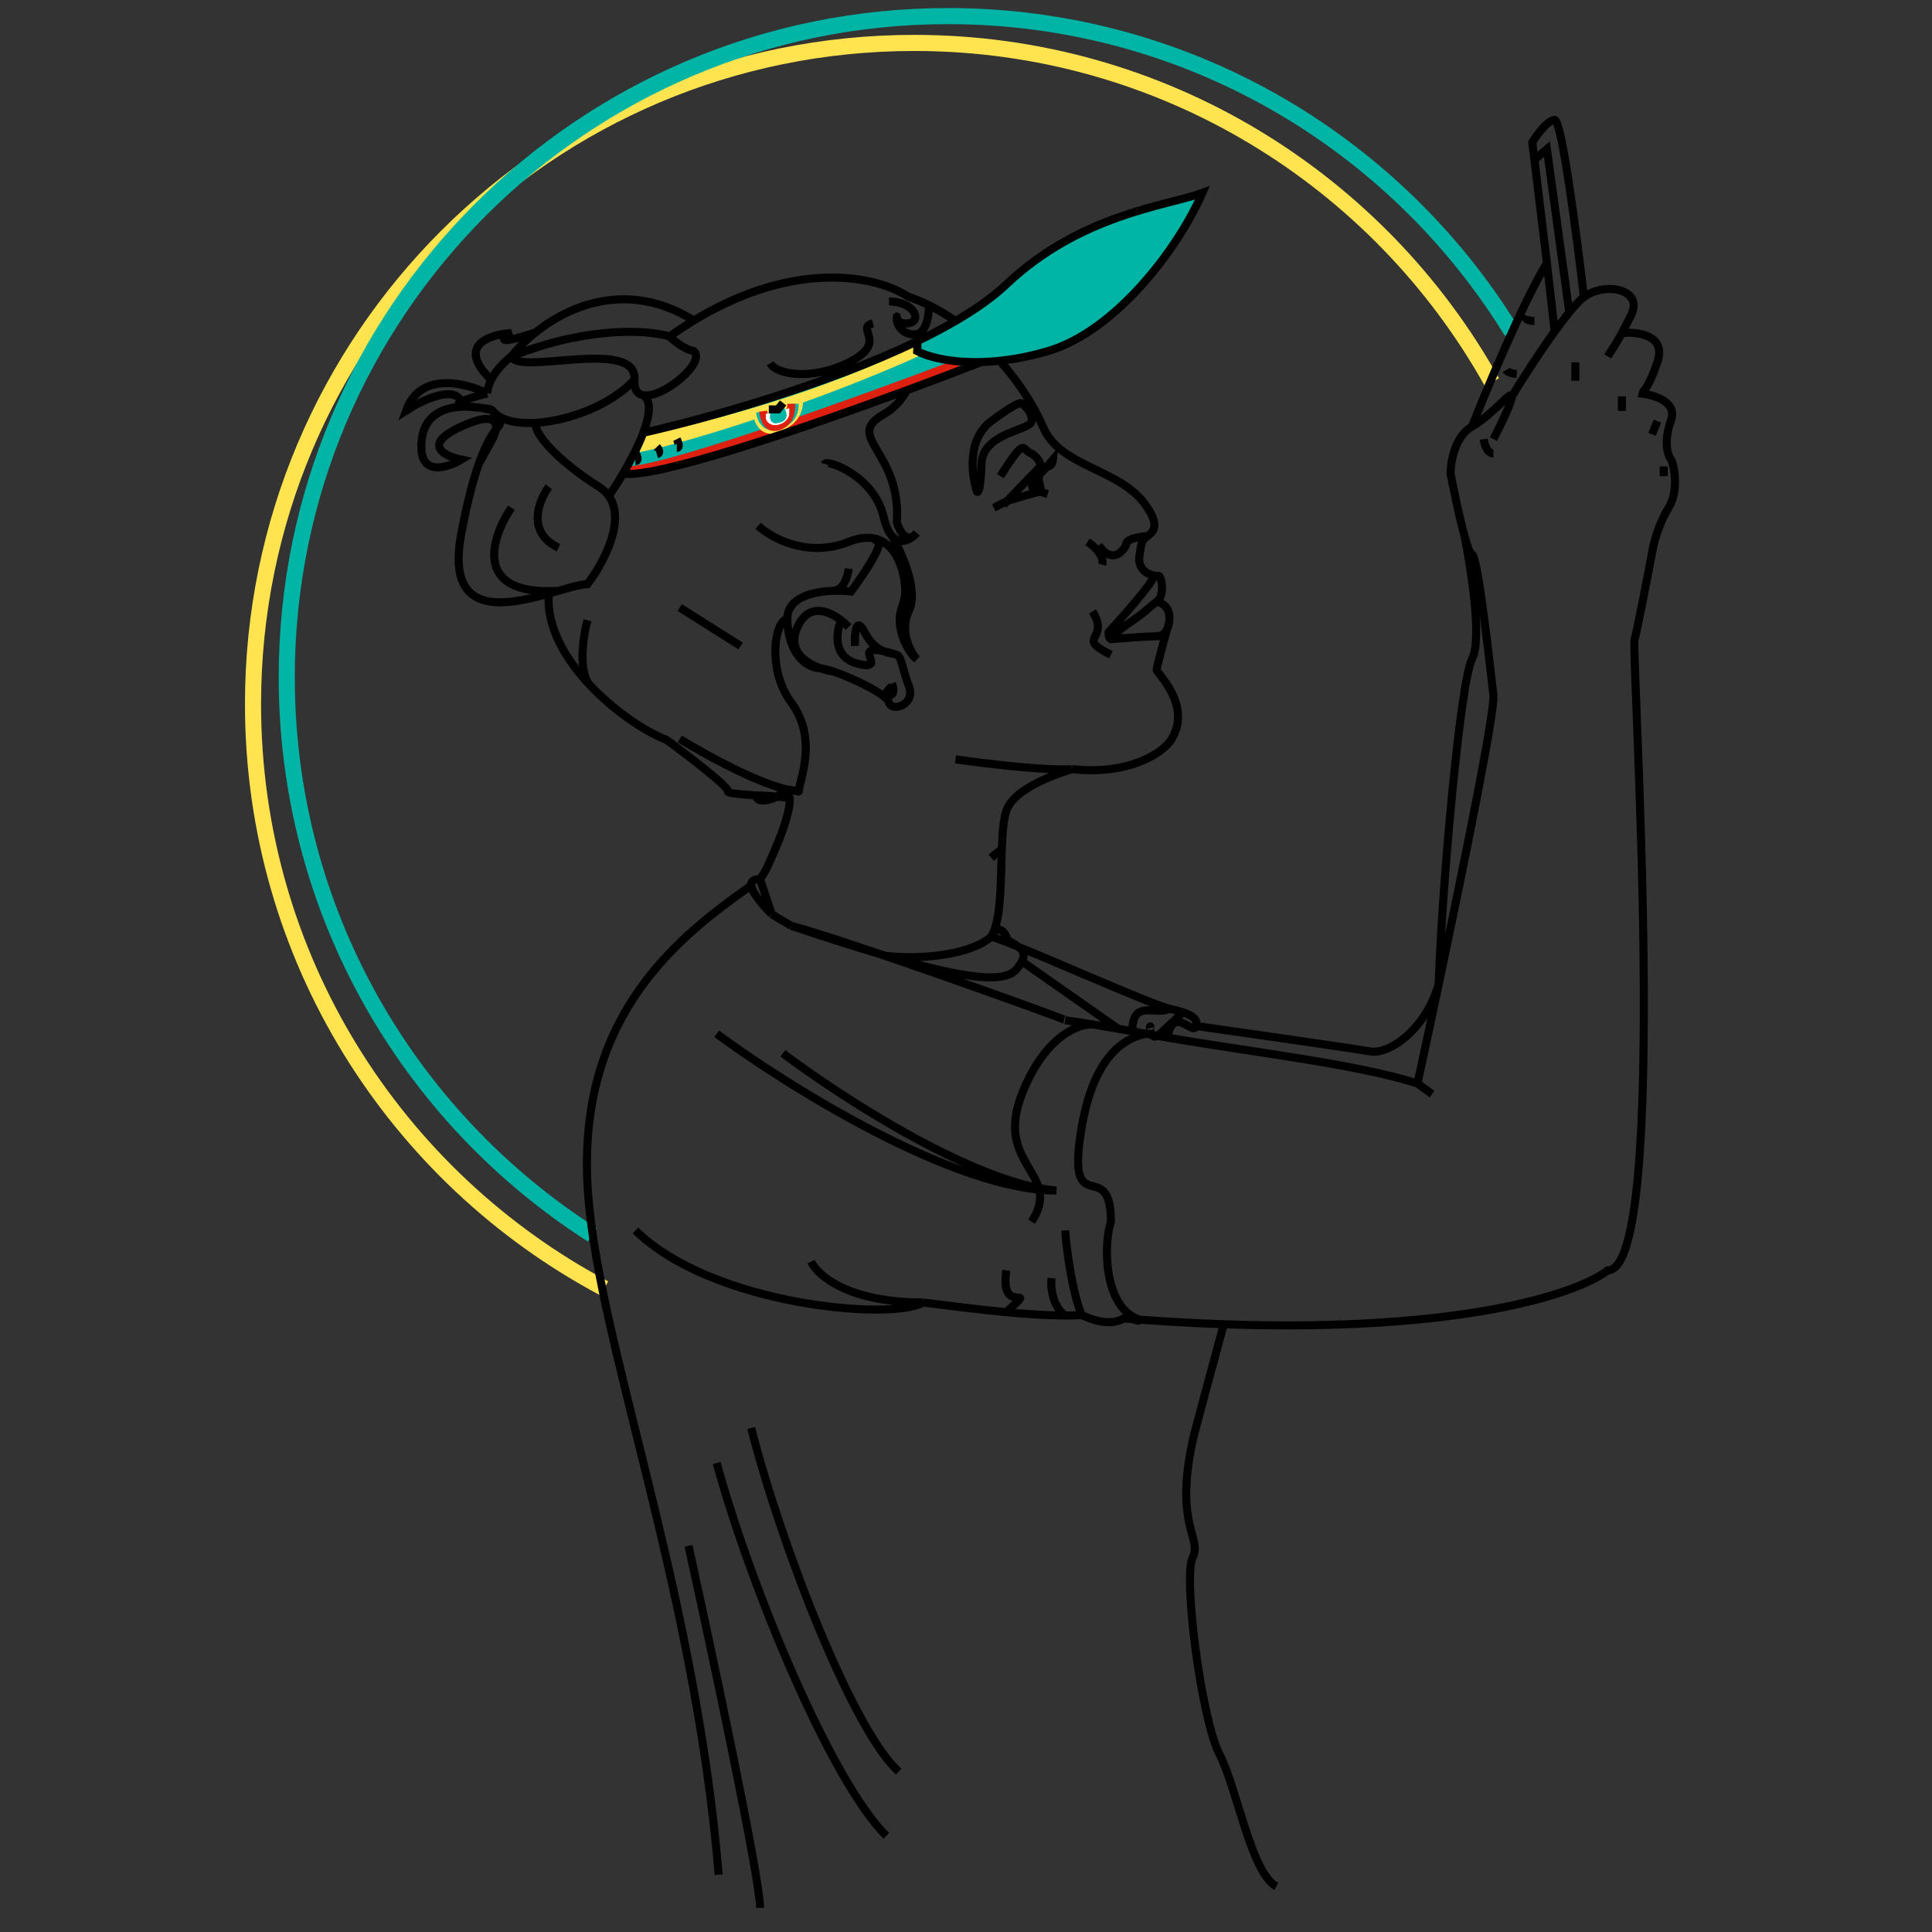 <svg width="240" height="240" viewBox="0 0 240 240" fill="none" xmlns="http://www.w3.org/2000/svg">
<rect x="0" y="0" width="240" height="240" fill="#333333" stroke="none"/>
<path d="M185.328 47.476C171.285 22.333 144.412 5.332 113.568 5.332C68.204 5.332 31.43 42.106 31.43 87.47C31.43 118.926 49.112 146.252 75.079 160.051" stroke="#FFE34F" stroke-width="2"/>
<path d="M187.786 41.188C173.336 17.678 147.378 2 117.759 2C72.395 2 35.621 38.774 35.621 84.138C35.621 113.235 50.751 138.798 73.572 153.39" stroke="#00B4A6" stroke-width="2"/>
<path d="M77.426 59.273L79.844 53.591C87.823 53.591 110.674 43.435 114.301 42.347C117.203 41.476 123.248 36.584 125.908 34.246C127.802 32.916 132.485 29.821 136.064 28.08C139.643 26.339 146.018 24.937 148.759 24.453C148.638 26.992 142.835 34.367 137.394 39.445C133.041 43.508 124.619 44.846 120.951 45.007C112.923 49.746 88.589 56.493 77.426 59.273Z" fill="#00B4A6"/>
<path d="M118.998 45.109C107.261 49.589 82.82 58.398 77.875 58.441" stroke="#DE2010"/>
<path d="M79.598 54.679C86.263 53.389 102.605 49.282 114.216 43.176" stroke="#FFE34F"/>
<path d="M79.273 55.697C85.939 54.406 102.442 49.031 114.322 43.602" stroke="#FFE34F"/>
<path d="M99.264 49.734C99.264 52.086 97.47 52.695 97.3 52.883C97.087 53.118 94.528 54.555 93.996 51.204" stroke="#FFE34F"/>
<path d="M98.722 50.16C98.722 52.17 97.32 52.472 97.163 52.633C96.968 52.834 94.798 53.762 94.422 51.181" stroke="#00B4A6"/>
<path d="M98.295 50.16C98.295 52.17 97.435 52.579 97.166 52.74C96.954 52.867 95.159 53.938 94.801 51.074" stroke="#DE2010"/>
<path d="M96.673 52.252C95.972 52.484 95.603 52.058 95.614 51.816L97.548 51.352C97.548 51.555 97.373 52.02 96.673 52.252Z" stroke="white"/>
<path d="M96.357 52.099C96.742 52.021 97.542 51.977 97.08 51.119C96.502 50.046 95.779 52.099 96.357 52.099Z" fill="#00B4A6" stroke="#00B4A6"/>
<path d="M97.278 50.055L96.633 50.861H95.504" stroke="black"/>
<path d="M143.686 74.746C143.367 74.973 142.893 75.37 142.356 75.842C141.183 76.873 139.712 77.659 138.91 78.433C138.666 78.665 138.274 79.522 138.003 79.395M143.686 74.746C145.717 75.229 145.378 77.269 144.955 78.228M143.686 74.746C144.84 73.921 144.228 71.246 143.839 71.542M138.003 79.395C137.826 79.313 137.701 79.069 137.701 78.554C139.474 76.62 143.069 72.545 143.263 71.723C143.284 71.63 143.8 71.571 143.839 71.542M138.003 79.395C139.474 79.276 142.67 79.038 143.686 79.038C144.345 79.038 144.76 78.647 144.955 78.228M144.955 78.228C144.532 79.747 143.686 82.87 143.686 83.209C143.686 83.632 148.095 87.562 145.556 91.793C144.467 93.607 140.115 96.327 133.163 95.541M133.163 95.541C129.566 96.676 125.632 98.435 124.946 100.921C124.635 102.046 124.517 103.667 124.449 105.455M133.163 95.541C132.102 95.662 127.725 95.589 118.698 94.332M143.839 71.542C142.921 71.522 141.183 70.961 141.57 68.882C141.807 67.606 141.671 67.204 142.562 66.582M83.174 41.799C84.312 42.866 85.319 43.437 86.196 43.625C87.732 45.031 82.317 49.532 79.909 49.102M83.174 41.799C84.197 41.072 85.205 40.411 86.196 39.81M83.174 41.799C80.656 41.018 73.202 40.419 63.527 44.278M63.527 44.278C64.312 46.696 79.184 41.86 78.821 47.18M63.527 44.278C62.726 44.873 61.639 45.939 61.016 47.18M63.527 44.278C64.258 43.349 65.283 42.292 66.549 41.282M78.821 47.18C75.875 50.337 70.638 52.287 66.549 52.523M78.821 47.18C78.738 48.404 79.189 48.973 79.909 49.102M61.169 50.988C62.053 52.19 64.094 52.665 66.549 52.523M61.169 50.988C58.488 50.202 52.98 49.815 52.399 54.555C51.819 59.294 55.425 58.222 57.3 57.094C55.224 56.671 52.319 55.256 57.3 52.983C62.281 50.71 61.955 53.084 61.169 54.555L59.471 57.638M61.169 50.988C63.167 53.834 61.713 51.237 59.471 57.638M61.169 50.988C60.772 50.449 55.629 50.753 57.3 49.898M61.016 47.18C56.589 42.905 60.845 41.529 63.527 41.376C62.392 42.059 61.408 42.997 66.549 41.282M61.016 47.18C60.745 47.719 60.561 48.291 60.527 48.872M66.549 52.523C66.247 53.756 69.148 57.154 74.408 60.479C74.928 60.808 75.332 61.195 75.635 61.628M68.177 73.741C67.837 77.878 70.28 81.974 73.427 85.264M75.635 61.628C77.79 64.693 74.93 70.009 72.975 72.569C72.21 72.569 70.914 72.948 69.381 73.394M75.635 61.628C76.163 60.854 76.778 59.893 77.392 58.847M79.909 49.102C80.957 49.782 80.714 51.617 79.909 53.76M115.394 37.918C114.554 37.506 113.687 37.144 112.795 36.842C109.184 34.428 99.121 31.972 86.196 39.81M115.394 37.918C115.414 39.01 115.14 41.255 113.883 41.497M115.394 37.918C116.549 38.484 117.652 39.144 118.698 39.874M113.883 41.497C112.311 41.799 111.344 40.409 111.404 39.563C111.465 38.716 111.042 40.349 112.795 40.167C114.548 39.986 113.762 37.507 110.437 37.447M113.883 41.497C113.916 41.758 113.941 42.055 113.953 42.379M102.457 57.638C102.639 57.033 108.563 59.028 109.772 64.227C110.039 65.376 110.399 66.124 110.8 66.582M110.8 66.582C111.85 67.782 113.183 66.995 113.883 66.222C112.674 67.673 111.727 65.94 111.404 64.892C112.009 56.006 104.755 54.313 109.772 51.472C111.081 50.73 112.005 49.665 112.647 48.483M110.8 66.582C112.009 68.604 114.125 73.285 112.916 75.842C111.707 78.399 113.057 80.932 113.883 81.879C113.057 81.275 111.767 79.171 111.767 77.043C111.767 75.842 112.009 75.834 112.372 74.262C112.693 72.87 112.092 67.465 108.442 66.861M94.175 65.315C95.808 66.826 100.342 69.341 105.42 67.31C106.605 66.836 107.604 66.722 108.442 66.861M108.442 66.861L109.107 67.31C109.639 67.892 107.072 71.663 105.722 73.476C105.103 73.407 104.345 73.369 103.546 73.394M97.803 77.043C97.984 81.516 100.342 82.967 101.913 83.028C102.257 83.041 102.84 83.19 103.546 83.428M97.803 77.043C97.691 74.284 100.854 73.479 103.546 73.394M97.803 77.043H97.44C96.07 78.111 95.53 83.535 98.286 87.259C101.732 91.914 99.193 97.113 99.254 98.261M111.404 81.335C112.009 81.577 112.069 83.028 112.916 85.264C113.762 87.501 110.8 88.529 110.437 87.259C110.154 86.267 106.068 84.278 103.546 83.428M111.404 81.335C110.8 81.093 108.805 81.266 107.414 78.554C106.302 76.384 106.145 78.778 106.205 80.247M111.404 81.335C104.573 79.242 110.8 83.428 106.689 82.484C103.4 81.728 103.844 78.542 104.477 77.043M105.42 77.889C105.159 77.614 104.838 77.32 104.477 77.043M103.546 83.428C101.369 83.093 97.428 81.516 99.072 77.889C100.417 74.922 102.852 75.798 104.477 77.043M105.42 70.635C105.339 71.506 104.851 73.278 103.546 73.394M124.643 62.716L125.109 62.232M129.238 57.94C129.721 58.101 130.713 58.158 130.809 57.094C130.487 57.477 129.721 58.363 129.238 58.847C128.633 59.451 129.6 61.084 129.238 61.084M129.238 57.94L125.109 62.232M129.238 57.94C129.318 57.362 128.775 56.783 128.149 56.334C126.876 56.006 127.601 53.89 124.277 59.149M129.238 61.084C128.947 61.084 126.364 61.849 125.109 62.232M129.238 61.084L130.144 61.386M125.109 62.232L123.442 63.078M136.492 67.733C137.076 68.68 138.571 70.006 139.877 67.733C139.914 67.47 139.73 66.871 142.562 66.582M142.562 66.582C143.488 65.937 143.958 65.056 142.295 62.716C139.031 58.121 131.716 58.121 129.54 52.983C128.543 50.629 126.708 47.64 124.204 44.819M123.132 116.337C123.244 116.157 123.347 115.955 123.442 115.732M123.132 116.337C126.141 117.211 142.731 124.72 145.257 125.296M123.132 116.337C121.505 117.988 116.29 119.37 110.104 118.755M98.286 115.007C104.694 116.645 133.574 127.024 132.317 126.734C133.355 126.883 134.491 127.058 135.706 127.256M98.286 115.007C102.981 116.588 106.872 117.816 110.104 118.755M98.286 115.007C97.393 114.491 96.588 114.009 95.864 113.559M94.417 109.203C94.563 109.053 95.175 108.002 95.29 107.752C96.163 105.846 98.227 101.359 98.101 99.113M94.417 109.203L95.864 113.559M94.417 109.203C93.629 109.203 93.265 109.483 93.317 109.989M99.254 98.261C99.271 98.591 97.364 97.374 96.775 98.864C95.929 99.288 94.175 99.894 93.934 98.926C93.854 98.607 98.504 99.178 98.101 99.113M99.254 98.261C95.82 98.261 87.949 93.949 84.443 91.793M84.443 75.471L91.999 80.247M95.683 45.124C96.529 46.611 100.93 47.194 105.234 45.124C110.614 42.537 106.085 40.772 108.442 40.167M135.706 75.955C137.995 79.521 133.409 79.098 138.003 81.335M98.101 99.113C96.979 98.931 90.161 98.722 90.427 98.322C90.718 97.887 85.471 93.869 82.811 91.914C80.328 90.973 76.534 88.511 73.427 85.264M126.94 119.42C128.014 117.509 124.775 117.147 125.008 116.337C124.858 116.046 124.373 115.008 123.442 115.732M126.94 119.42L138.91 127.798M126.94 119.42C125.897 121.276 124.897 123.051 110.104 118.755M123.442 115.732C124.387 113.529 124.31 109.139 124.449 105.455M176.084 134.593L177.897 135.923M176.084 134.593C168.497 132.175 155.774 130.739 145.012 128.892M176.084 134.593C176.868 130.982 177.836 126.467 178.851 121.656M182.855 52.983C180.727 54.192 180.195 57.396 180.195 58.847C180.597 60.935 181.308 64.329 181.926 66.582M182.855 52.983C185.514 51.472 187.812 48.328 187.812 49.235M182.855 52.983C184.749 48.187 189.262 37.411 192.164 32.671L192.032 31.583M187.812 49.235C187.812 49.96 186.28 53.084 185.514 54.555M187.812 49.235C189.042 47.22 191.162 43.903 193.131 41.175M196.758 36.903C199.358 34.968 204.216 35.897 202.622 39.139C202.165 40.07 201.79 40.795 201.474 41.376M196.758 36.903C195.912 29.568 194.002 14.898 193.131 14.898C192.261 14.898 190.915 16.752 190.35 17.679L190.614 19.855M196.758 36.903C196.455 37.128 196.095 37.477 195.695 37.918C195.458 38.179 195.207 38.473 194.945 38.793M199.721 44.278C200.167 43.518 200.581 43.023 201.474 41.376M201.474 41.376C203.429 41.175 207.047 41.618 205.887 45.003C204.726 48.389 203.912 48.993 203.65 48.872C205.302 48.993 208.402 49.827 207.579 52.197C206.552 55.159 207.277 56.731 207.579 57.094C207.882 57.456 208.668 60.842 207.277 63.078C206.165 64.868 205.524 67.129 205.343 68.035C204.718 71.36 203.384 78.3 203.045 79.461C202.622 80.912 207.579 157.807 199.721 157.807C196.015 160.691 181.601 165.529 152.024 164.504M86.196 39.81C78.204 34.864 70.932 37.788 66.549 41.282M59.471 57.638C58.795 59.569 58.047 62.318 57.3 66.282C55.184 77.516 63.836 75.008 69.381 73.394M60.527 48.872C57.898 47.542 52.206 46.104 50.465 50.988C52.377 49.75 56.422 47.798 57.3 49.898M60.527 48.872C58.757 49.333 57.765 49.661 57.3 49.898M63.527 63.078C61.001 66.792 58.637 74.054 69.381 73.394M68.177 60.479C66.903 62.208 65.359 66.14 69.381 68.035M79.909 53.76C79.291 55.403 78.343 57.227 77.392 58.847M79.909 53.76C87.899 51.966 102.755 47.786 113.953 42.379M121.923 44.972C117.918 45.079 115.134 44.271 113.94 43.625C113.965 43.18 113.968 42.76 113.953 42.379M121.923 44.972C119.319 45.986 116.125 47.2 112.647 48.483M121.923 44.972C122.645 44.953 123.406 44.904 124.204 44.819M77.392 58.847C81.558 59.423 99.216 53.438 112.647 48.483M113.953 42.379C115.628 41.57 117.222 40.733 118.698 39.874M118.698 39.874C121.192 38.421 123.352 36.9 125.008 35.331C134.195 26.626 144.912 25.578 149.364 23.966C146.304 30.946 138.562 41.168 130.144 43.625C127.991 44.254 126.003 44.627 124.204 44.819M84.076 54.555C84.256 54.917 84.508 55.643 84.076 55.643M81.598 55.522C81.819 55.764 82.129 56.284 81.598 56.429M78.938 56.187C79.138 56.55 79.418 57.275 78.938 57.275M142.356 128.419C140.38 128.825 136.016 130.361 134.372 140.034C132.317 152.124 138.003 143.298 138.003 151.761C137.035 154.69 137.121 162.515 141.57 163.933C141.457 164.407 140.212 163.379 139.571 163.779M142.356 128.419C143.225 128.581 144.111 128.738 145.012 128.892M142.356 128.419C141.782 128.313 141.216 128.21 140.659 128.109M145.012 128.892C145.75 124.763 148.237 128.759 148.578 127.447M148.578 127.447C148.628 127.255 148.632 127.061 148.578 126.855C148.462 126.41 147.862 126.059 146.946 125.752M148.578 127.447C154.845 128.338 167.935 130.216 170.16 130.603C172.843 131.07 177.287 127.464 178.709 122.248M178.851 121.656C182.061 106.44 185.735 88.263 185.514 86.352C185.152 83.209 183.58 68.882 182.855 68.882C182.637 68.882 182.298 67.938 181.926 66.582M178.851 121.656C178.808 121.863 178.761 122.06 178.709 122.248M181.926 66.582C182.503 69.465 184.24 79.219 182.855 81.879C181.469 84.539 179.204 108.792 178.709 122.248M190.614 19.855L192.164 18.526L194.945 38.793M190.614 19.855L192.032 31.583M192.032 31.583L193.131 41.175M193.131 41.175C193.763 40.299 194.379 39.485 194.945 38.793M114.665 161.801C110.917 164.094 88.433 162.186 78.938 152.85M114.665 161.801C117.64 162.166 121.343 162.661 125.008 163.006M114.665 161.801C105.366 161.801 101.521 158.413 100.761 156.719M89.275 232.888C86.252 196.375 73.72 165.418 72.953 146.563C72.107 125.752 84.468 116.256 93.317 109.989M132.317 152.85C132.557 155.939 133.305 160.789 134.372 163.368M134.372 163.368C133.72 163.403 133.032 163.419 132.317 163.417M134.372 163.368C136.977 164.564 138.615 164.376 139.571 163.779M135.706 127.256C133.95 127.163 129.739 128.766 126.94 135.923C123.442 144.87 132.095 145.716 128.149 151.761M135.706 127.256C136.722 127.421 137.794 127.603 138.91 127.798M125.008 163.006C129.294 159.016 124.108 163.852 125.008 157.807M125.008 163.006C127.548 163.246 130.069 163.414 132.317 163.417M130.624 158.774C130.503 159.814 130.673 162.199 132.317 163.417M89.033 128.419C97.819 134.911 118.558 147.893 131.229 147.893C120.976 147.022 104.307 136.165 97.255 130.845M145.257 125.296C143.725 126.248 140.659 123.986 140.659 128.109M145.257 125.296C145.892 125.44 146.463 125.59 146.946 125.752M140.659 128.109C140.065 128.002 139.482 127.898 138.91 127.798M146.946 125.752C146.542 126.148 145.395 127.246 144.044 128.469C142.693 129.693 142.756 126.734 142.956 127.702M95.864 113.559C95.09 112.814 93.418 110.973 93.317 109.989M139.571 163.779C141.519 163.936 143.414 164.069 145.257 164.181C147.596 164.322 149.851 164.429 152.024 164.504M158.553 234.339C155.409 232.646 153.717 222.248 151.48 217.896C149.243 213.543 146.946 195.891 148.159 193.473C149.372 191.055 145.858 189.604 148.159 178.965C148.336 178.094 150.81 168.962 152.024 164.504M123.132 106.543L124.449 105.455M135.097 67.31C135.842 67.794 137.246 69.039 136.911 70.151M110.8 85.264C110.356 85.627 109.663 86.352 110.437 86.352C111.211 86.352 111.001 85.385 110.8 84.902M72.975 77.043C72.426 79.118 71.749 83.668 73.427 85.264M93.317 177.393C97.073 192.143 105.998 215.042 111.642 220.072M89.033 181.746C93.192 196.979 103.23 221.281 110.104 228.052M85.527 192.022C88.49 205.483 94.417 233.323 94.417 236.999M189.504 39.139C189.401 39.384 189.479 39.874 190.614 39.874M187.086 45.971C187.167 46.104 187.545 46.388 188.416 46.454M184.305 54.555C184.386 55.148 184.741 56.334 185.514 56.334M195.695 45.003V47.301M201.474 49.235V51.049M205.887 52.318L205.222 53.95M206.672 57.94V59.149M126.94 50.142C127.404 50.464 128.295 51.351 128.149 52.318C127.968 53.527 122.044 53.708 121.923 57.638C121.826 60.781 121.52 61.245 121.379 61.084C120.694 59.109 120.085 54.591 123.132 52.318C126.179 50.045 126.94 49.92 126.94 50.142Z" stroke="black"/>
<path d="M129.148 60.109C129.146 60.13 129.141 60.154 129.132 60.177M129.132 60.177C129.102 60.249 129.035 60.302 128.905 60.177C128.691 59.972 128.935 59.427 129.118 60.041L129.132 60.177ZM128.458 60.041C128.519 60.132 128.045 61.287 128.458 60.041ZM128.458 60.041C128.611 61.526 127.82 60.041 128.458 60.041Z" stroke="black"/>
</svg>
